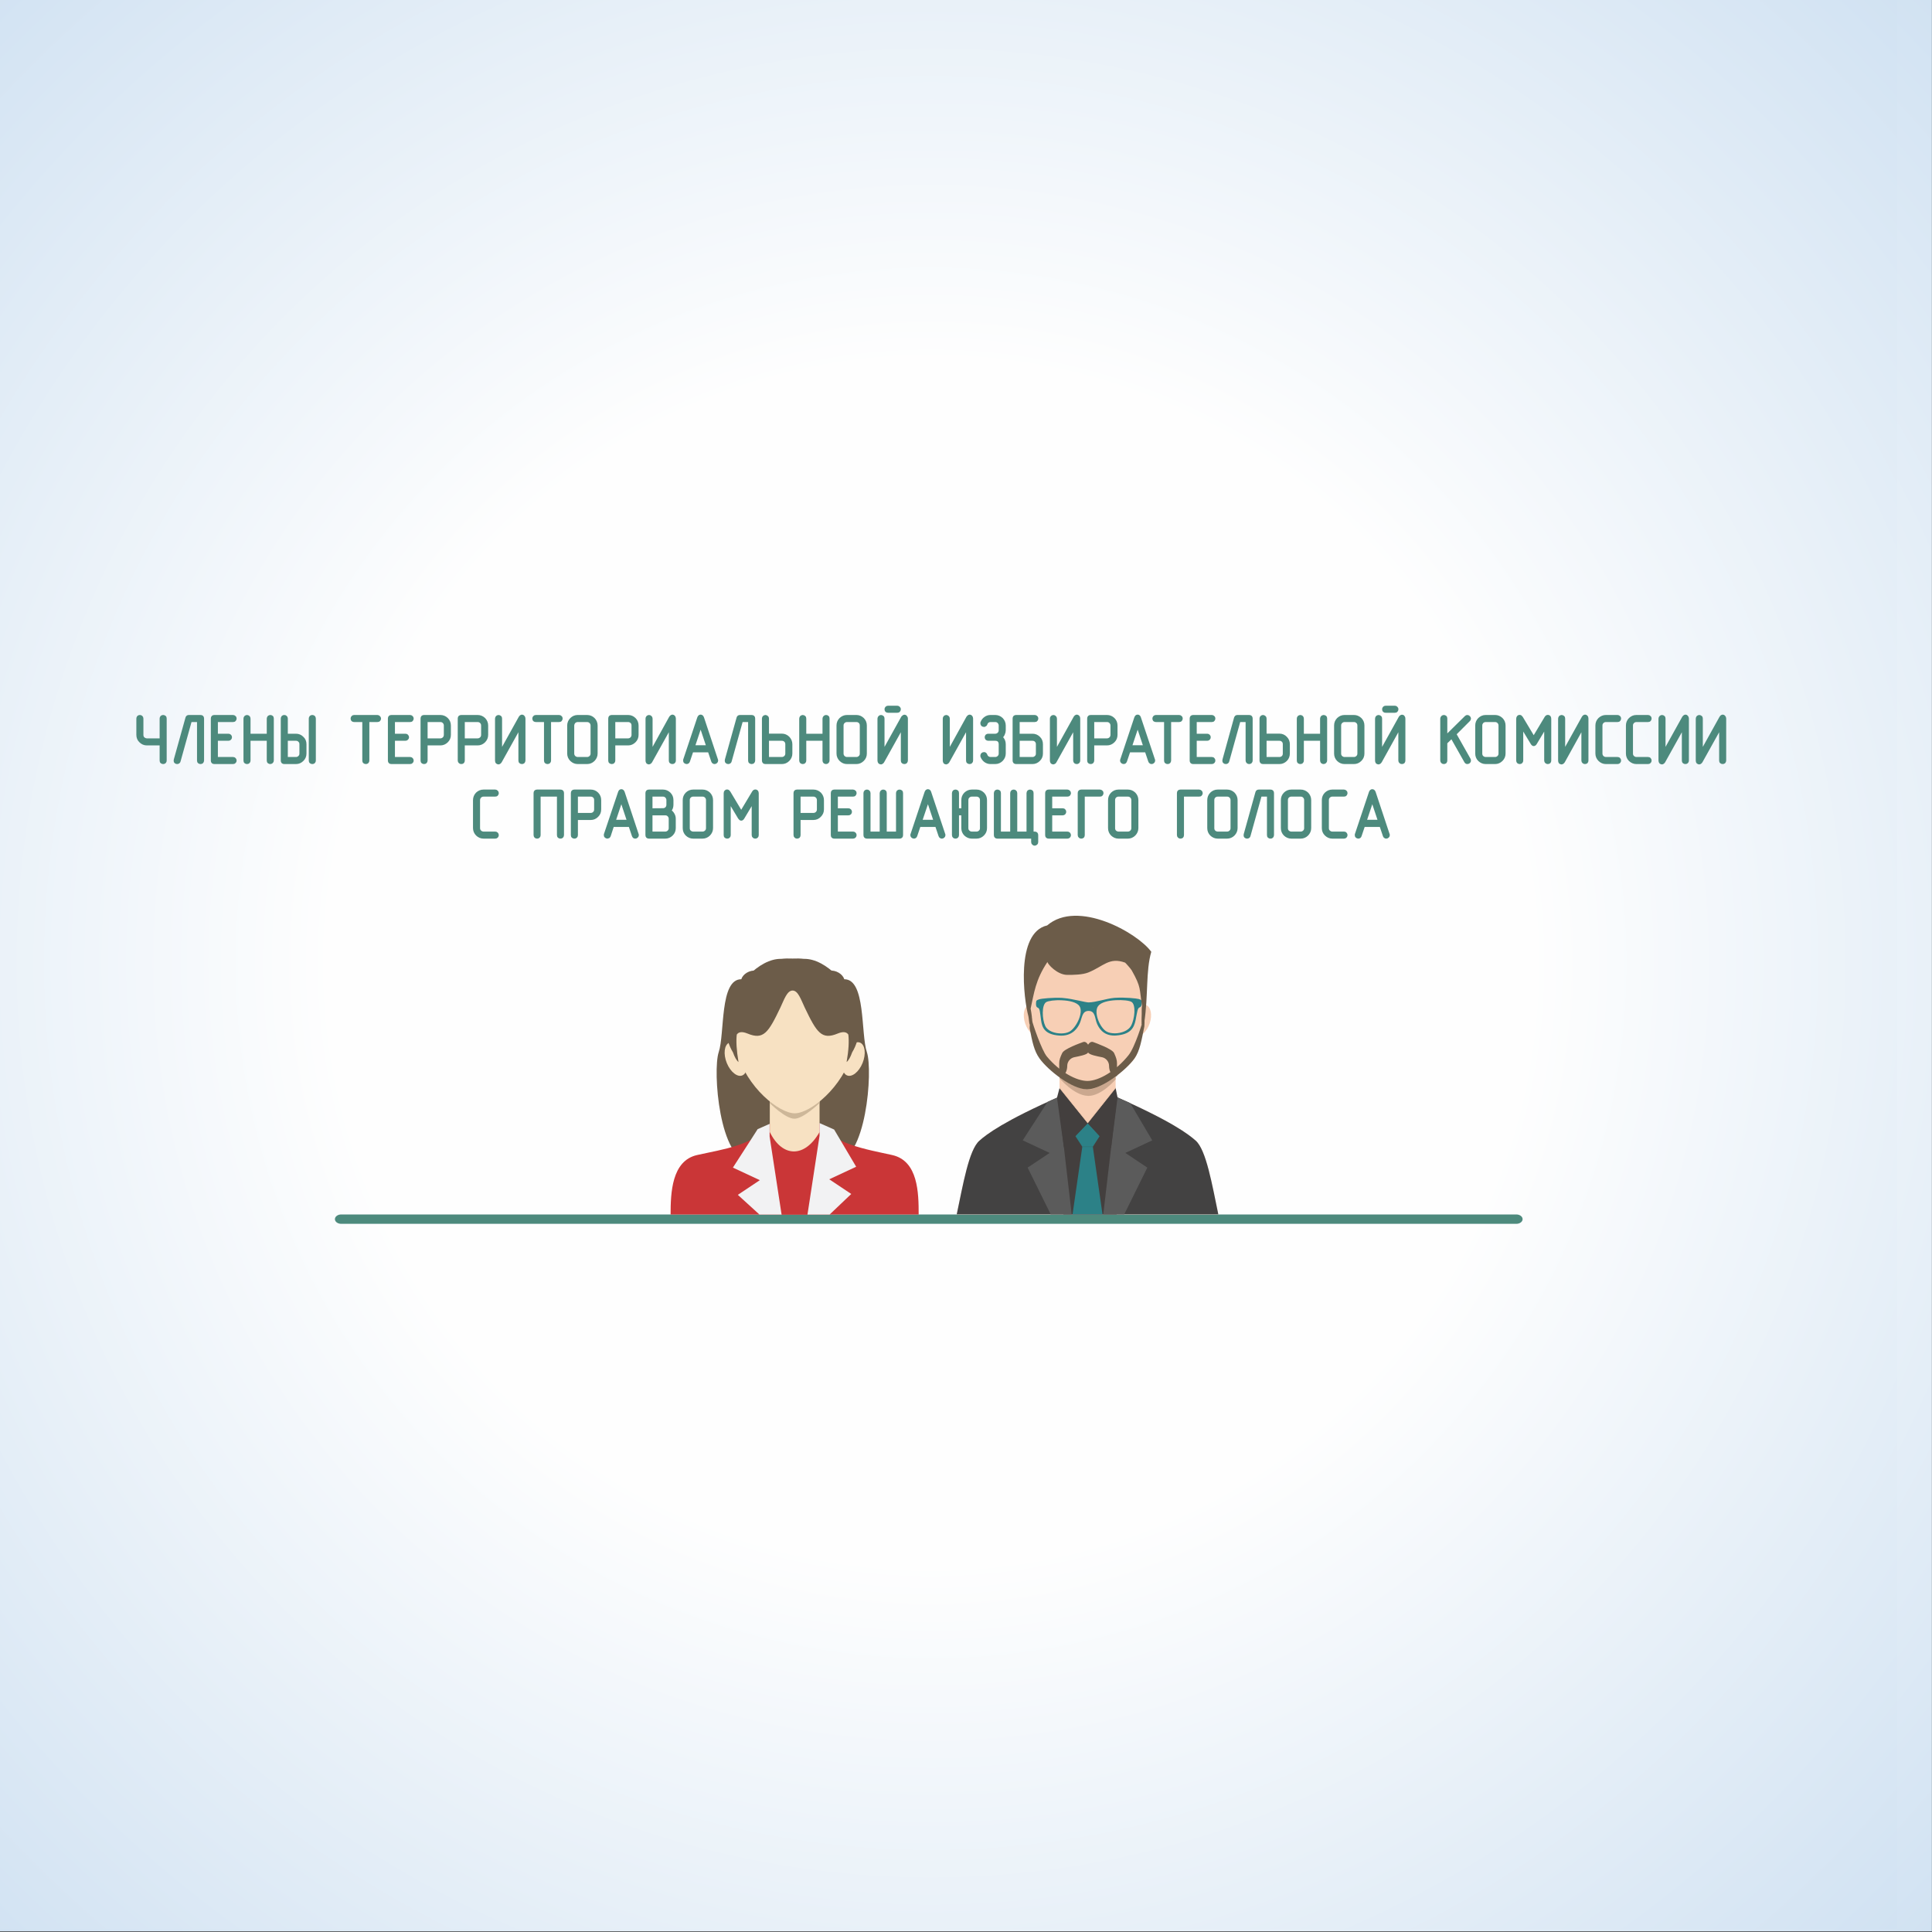 <?xml version="1.0" encoding="UTF-8"?>
<!DOCTYPE svg PUBLIC "-//W3C//DTD SVG 1.0//EN" "http://www.w3.org/TR/2001/REC-SVG-20010904/DTD/svg10.dtd">
<!-- Creator: CorelDRAW X7 -->
<svg xmlns="http://www.w3.org/2000/svg" xml:space="preserve" width="200mm" height="200mm" version="1.0" style="shape-rendering:geometricPrecision; text-rendering:geometricPrecision; image-rendering:optimizeQuality; fill-rule:evenodd; clip-rule:evenodd"
viewBox="0 0 20000 20000"
 xmlns:xlink="http://www.w3.org/1999/xlink">
 <rect x="0" y="0" width="20000" height="20000" fill="#333333" stroke="none"/>
 <defs>
  <style type="text/css">
   <![CDATA[
    .str0 {stroke:#4D8A7D;stroke-width:25}
    .fil13 {fill:#5B5B5B}
    .fil10 {fill:#434242}
    .fil9 {fill:#FCE2D5}
    .fil11 {fill:#F7CFB5}
    .fil6 {fill:#F7E1C2}
    .fil8 {fill:#F2F2F3}
    .fil16 {fill:#EDC5AB}
    .fil5 {fill:#CA3637}
    .fil7 {fill:#CDB799}
    .fil15 {fill:#CBA88F}
    .fil4 {fill:#6C5C49}
    .fil19 {fill:#758E9C}
    .fil12 {fill:#433F3E}
    .fil3 {fill:#3F3C3A}
    .fil17 {fill:#3F3C3A}
    .fil14 {fill:#2C8187}
    .fil18 {fill:#287579}
    .fil20 {fill:#4D8A7D}
    .fil2 {fill:#4D8A7D;fill-rule:nonzero}
    .fil0 {fill:url(#id0)}
    .fil1 {fill:url(#id1)}
   ]]>
  </style>
  <radialGradient id="id0" gradientUnits="userSpaceOnUse" gradientTransform="matrix(1.414 -0 -0 1.414 -4142 -4140)" cx="9999.37" cy="9994.13" r="10000" fx="9999.37" fy="9994.13">
   <stop offset="0" style="stop-opacity:1; stop-color:#FEFEFE"/>
   <stop offset="0.439" style="stop-opacity:1; stop-color:#FEFEFE"/>
   <stop offset="1" style="stop-opacity:1; stop-color:#D1E2F2"/>
  </radialGradient>
  <radialGradient id="id1" gradientUnits="userSpaceOnUse" gradientTransform="matrix(1.414 -0 -0 1.414 -3993 -4129)" xlink:href="#id0" cx="9640.15" cy="9969.4" r="10000" fx="9640.15" fy="9969.4">
  </radialGradient>
 </defs>
 <g id="Layer_x0020_1">
  <path class="fil0" d="M-1 -6l20000 0 0 20000 -20000 0 0 -20000z"/>
  <path class="fil1" d="M-360 -31l20000 0 0 20000 -20000 0 0 -20000z"/>
  <g id="_662370118160">
   <g>
    <path class="fil2" d="M3532 12669c-36,0 -65,-22 -65,-48 0,-27 29,-49 65,-49l0 97zm12165 0l-12165 0 0 -97 12165 0 0 97zm0 -97c36,0 65,22 65,49 0,26 -29,48 -65,48l0 -97z"/>
   </g>
   <g id="_662375249968">
    <path class="fil3" d="M7060 10683l0 0c0,0 0,0 0,0l0 0z"/>
    <path class="fil4" d="M7674 10137c30,-102 271,-191 370,169 98,360 48,486 103,613 54,127 -74,1111 -377,1108 -324,-3 -394,-944 -330,-1135 64,-191 8,-756 234,-755z"/>
    <path class="fil4" d="M8740 10137c-31,-102 -272,-191 -370,169 -98,360 -49,486 -103,613 -54,127 74,1111 377,1108 323,-3 394,-944 330,-1135 -65,-191 -9,-756 -234,-755z"/>
    <path class="fil5" d="M8469 11614c-5,8 -496,15 -501,23 -154,220 -487,260 -752,320 -263,59 -274,393 -274,616l2568 0c0,-223 -5,-556 -274,-616 -268,-60 -621,-113 -767,-343z"/>
    <path class="fil5" d="M8484 11636l0 121 -125 816 -268 0 -124 -808 0 -127 1 -1c5,-8 496,-15 501,-23 5,7 10,14 15,22z"/>
    <path class="fil6" d="M7969 11089l0 422 0 208c129,264 360,271 515,0l0 -208 0 -422c0,-341 -515,-341 -515,0z"/>
    <path class="fil6" d="M8905 10794c-51,-23 -124,34 -162,127 -38,93 -28,188 24,211 51,23 124,-34 162,-127 38,-93 27,-188 -24,-211z"/>
    <path class="fil6" d="M7548 10794c51,-23 124,34 162,127 38,93 28,188 -24,211 -51,23 -124,-34 -162,-127 -38,-93 -27,-188 24,-211z"/>
    <path class="fil7" d="M8224 11581c-94,0 -255,-161 -255,-161l0 -18 515 0 0 16c0,0 -167,163 -260,163z"/>
    <path class="fil6" d="M8227 11525c-160,0 -498,-264 -602,-641 -105,-381 93,-927 602,-927 508,0 707,546 601,927 -104,377 -441,641 -601,641z"/>
    <path class="fil4" d="M8860 10418c-50,-198 -303,-498 -540,-492 -34,-4 -73,-5 -115,-3 -43,-2 -82,-1 -116,3 -237,-6 -489,294 -540,492 -40,158 -58,315 39,477 17,49 38,85 57,99 -21,-125 -26,-216 -18,-284 18,-27 52,-35 111,-11 166,69 216,-8 341,-270 38,-80 68,-175 126,-175 57,0 87,95 125,175 125,262 176,339 342,270 58,-24 92,-16 110,11 8,68 4,159 -18,284 19,-14 40,-50 57,-99 97,-162 79,-319 39,-477z"/>
    <path class="fil8" d="M8094 12573l-218 0 -14 0 -224 -204 228 -152 -279 -130 185 -287 71 -111 124 -55 0 131 124 808 3 0z"/>
    <path class="fil8" d="M8584 12208l228 152 -224 213 -15 0 -217 0 3 0 125 -816 0 -131 151 67 67 113 161 272 -279 130z"/>
   </g>
   <path class="fil9" d="M10988 11343c-599,262 -778,402 -849,465 -110,96 -170,457 -235,763l1354 0 1354 0c-64,-306 -125,-667 -234,-763 -71,-63 -244,-199 -843,-462l-547 -3z"/>
   <path class="fil10" d="M10988 11343c-599,262 -778,402 -849,465 -110,96 -170,457 -235,763l1354 0 1354 0c-64,-306 -125,-667 -234,-763 -71,-63 -244,-199 -843,-462l-547 -3z"/>
   <path class="fil11" d="M10968 10820l0 444 0 219c159,189 421,196 581,0l0 -219 0 -444c0,-358 -581,-358 -581,0z"/>
   <path class="fil11" d="M10652 10403c51,-17 117,41 146,129 29,89 11,174 -40,191 -51,17 -116,-41 -146,-130 -29,-88 -11,-173 40,-190z"/>
   <path class="fil11" d="M11862 10403c-52,-17 -117,41 -146,129 -29,89 -11,174 40,191 51,17 116,-41 146,-130 29,-88 11,-173 -40,-190z"/>
   <path class="fil12" d="M11260 11627c0,0 -406,97 -406,122 0,24 155,822 155,822l550 0 63 -819 -362 -125z"/>
   <path class="fil13" d="M10968 11351l0 132 126 1088 -217 0 -239 -484 228 -152 -279 -130 257 -398 124 -56z"/>
   <path class="fil13" d="M11549 11352l0 131 -128 1088 217 0 239 -484 -228 -152 279 -130 -228 -386 -151 -67z"/>
   <path class="fil14" d="M11133 11762l71 109c36,0 72,0 109,0l70 -109 -123 -135 -127 135z"/>
   <path class="fil14" d="M11204 11871l-101 700 310 0 -100 -700 -109 0z"/>
   <path class="fil12" d="M10968 11264l-26 99 71 514 247 -250 -292 -363z"/>
   <path class="fil15" d="M11265 11345c-2,0 -5,0 -7,-1 -142,-6 -290,-182 -290,-182l0 -21 581 1 0 32c0,0 -144,171 -284,171z"/>
   <path class="fil11" d="M11259 9629c-894,0 -552,1224 -493,1318 64,104 348,332 493,332 144,0 428,-228 493,-332 58,-94 401,-1318 -493,-1318z"/>
   <path class="fil12" d="M11549 11264l20 97 -67 521 -242 -255 289 -363z"/>
   <path class="fil16" d="M11260 11627l0 0 -292 -363 0 -9 292 362 289 -362 0 9 -289 363z"/>
   <path class="fil17" d="M11313 11874l0 0 0 -3 0 3zm-110 0l0 0 1 -3 -1 3z"/>
   <path class="fil18" d="M11313 11874l-110 0 1 -3 109 0 0 3z"/>
   <path class="fil4" d="M11840 10535c-4,17 -9,32 -9,32 0,0 -80,272 -149,357 -132,164 -306,265 -424,266 -115,0 -286,-92 -420,-252 -54,-63 -151,-348 -153,-371 -1,-15 -4,-30 -7,-44 -18,-1 -19,121 -19,121 27,142 46,235 102,313 89,124 339,320 492,320 152,0 402,-196 491,-320 56,-79 72,-183 102,-330 0,0 8,-91 -6,-92z"/>
   <path class="fil4" d="M11533 10901c-21,-44 -188,-103 -217,-114 -31,-11 -52,28 -52,28 0,0 -21,-39 -51,-28 -30,11 -197,70 -217,114 -21,43 -31,74 -31,103 0,30 0,136 0,136 0,0 30,2 47,-11 17,-13 36,-49 36,-95 0,-45 33,-82 74,-90 43,-9 142,-26 142,-52 0,26 106,45 142,52 41,7 75,45 75,90 0,46 19,82 36,95 17,13 46,11 46,11 0,0 0,-106 0,-136 0,-29 -10,-60 -30,-103z"/>
   <path class="fil14" d="M10994 10330c-93,-5 -215,7 -237,15 -29,10 -30,12 -32,36 -2,23 1,44 17,50 23,8 23,40 35,130 11,83 43,148 188,159 7,1 14,1 21,1l1 -23c-67,1 -141,-24 -166,-76 -34,-72 -39,-218 9,-248 21,-13 91,-23 163,-19l1 -25zm277 47c-32,1 -164,-37 -257,-45 -7,-1 -13,-1 -20,-2l-1 25c76,3 155,20 182,61 44,66 -36,229 -107,265 -22,11 -51,17 -81,17l-1 23c126,0 173,-90 188,-120 29,-57 23,-136 95,-136 72,0 63,77 88,134 14,30 55,125 186,121l0 -23c-32,0 -63,-5 -85,-17 -70,-36 -139,-198 -91,-264 29,-41 107,-58 182,-62l1 -25c-6,1 -12,1 -17,1 -84,8 -186,45 -262,47zm272 343c5,0 10,-1 15,-1 146,-12 181,-78 198,-160 18,-91 19,-122 42,-131 17,-6 22,-26 21,-50 0,-23 -1,-26 -30,-36 -22,-7 -146,-19 -239,-13l-1 25c74,-4 144,4 165,18 47,30 33,176 -6,248 -28,50 -100,76 -165,77l0 23z"/>
   <path class="fil4" d="M11309 9813c5,-1 10,-3 15,-4 -7,2 -15,4 -23,6 3,-1 5,-1 8,-2zm-469 -233c316,-272 934,75 1078,273 -58,199 -30,453 -73,736l0 -2c0,3 -1,6 -2,9 0,2 -5,9 -6,11 -2,2 -13,-1 -17,-2 -1,-1 -2,-3 -2,-4 -2,-25 0,-74 0,-75 3,-39 -2,-78 4,-116 -29,-179 -6,-186 -106,-364 -8,-15 -62,-76 -69,-81 -166,-60 -224,39 -381,102 -61,24 -151,25 -217,25 -104,0 -204,-111 -206,-134 -125,188 -138,322 -174,483 5,28 10,56 13,85 0,1 1,50 0,75 0,1 -1,3 -2,4 -4,1 -15,4 -17,2 -1,-2 -6,-9 -7,-11 -2,-11 -3,-20 -4,-30 -1,-15 -4,-30 -6,-45 -48,-174 -135,-866 194,-941z"/>
   <path class="fil19" d="M15635 10851l0 0c0,0 0,0 0,0l0 0z"/>
   <g id="_662370118992">
    <path class="fil20 str0" d="M1665 7656l0 -218c0,-6 2,-12 7,-18 5,-4 11,-6 17,-6 6,0 12,2 17,6 5,4 7,10 7,18l0 435c0,7 -2,13 -7,18 -4,4 -10,6 -17,6 -6,0 -12,-2 -17,-6 -5,-4 -7,-10 -7,-18l0 -169 -145 0c-26,0 -49,-10 -68,-29 -19,-18 -28,-41 -28,-68l0 -169c0,-6 2,-12 7,-18 5,-4 10,-6 17,-6 6,0 11,2 16,6 5,4 8,10 8,18l0 169c0,14 4,25 13,35 5,4 11,7 16,10 7,2 13,4 19,4l145 0zm435 217c0,7 -3,13 -7,18 -5,4 -10,6 -17,6 -7,0 -12,-2 -17,-6 -5,-4 -7,-10 -7,-18l0 -411 -79 0 -116 417c-1,5 -3,9 -8,13 -4,3 -9,5 -15,5 -7,0 -13,-2 -17,-6 -5,-4 -7,-10 -7,-17 0,-4 0,-6 1,-8l121 -434c3,-12 11,-18 23,-18l120 0c17,0 25,8 25,24l0 435zm143 -265l122 0c6,0 12,2 17,7 5,5 7,10 7,17 0,5 -2,11 -6,16 -4,5 -10,8 -18,8l-122 0 0 193 170 0c7,0 12,2 17,7 5,5 7,11 7,17 0,6 -2,11 -6,16 -4,5 -10,8 -18,8l-194 0c-16,0 -24,-8 -24,-23l0 -436c0,-16 8,-24 24,-24l194 0c7,0 12,3 17,8 5,4 7,10 7,16 0,6 -2,11 -6,16 -4,6 -10,8 -18,8l-170 0 0 146zm531 0l0 -170c0,-6 3,-12 7,-17 5,-4 11,-7 17,-7 6,0 12,2 17,6 5,4 7,10 7,18l0 434c0,7 -2,13 -7,18 -6,5 -12,7 -17,7 -6,0 -12,-2 -17,-6 -5,-4 -7,-10 -7,-18l0 -217 -193 0 0 217c0,7 -2,13 -7,18 -4,4 -10,6 -17,6 -6,0 -12,-2 -17,-6 -5,-4 -7,-10 -7,-18l0 -434c0,-7 2,-13 7,-18 5,-4 11,-7 17,-7 6,0 12,3 17,7 4,4 7,10 7,18l0 169 193 0zm483 265c0,7 -2,13 -7,18 -4,4 -10,6 -17,6 -7,0 -12,-2 -17,-6 -5,-4 -7,-10 -7,-18l0 -435c0,-6 2,-12 7,-18 5,-4 10,-6 17,-6 6,0 11,2 17,6 4,4 7,10 7,18l0 435zm-290 -217l0 193 97 0c13,0 24,-5 34,-14 9,-9 14,-20 14,-34l0 -97c0,-14 -4,-25 -14,-34 -9,-10 -20,-14 -34,-14l-97 0zm0 -48l96 0c27,0 49,9 68,28 20,18 29,41 29,68l0 96c0,27 -9,49 -28,68 -19,19 -42,29 -68,29l-121 0c-16,0 -24,-8 -24,-24l0 -435c0,-6 2,-12 7,-18 5,-4 10,-6 17,-6 6,0 12,2 16,6 5,4 8,10 8,18l0 170zm796 -146l-97 0c-7,0 -13,-2 -18,-6 -4,-6 -6,-11 -6,-18 0,-5 2,-11 6,-16 4,-5 10,-8 18,-8l241 0c7,0 13,3 17,8 5,4 8,10 8,16 0,6 -2,11 -6,16 -4,6 -11,8 -19,8l-96 0 0 411c0,7 -2,13 -7,18 -4,4 -10,6 -17,6 -6,0 -12,-2 -17,-6 -5,-4 -7,-10 -7,-18l0 -411zm313 146l121 0c7,0 13,2 17,7 5,5 8,10 8,17 0,5 -2,11 -7,16 -4,5 -10,8 -18,8l-121 0 0 193 170 0c6,0 12,2 17,7 4,5 7,11 7,17 0,6 -2,11 -6,16 -4,5 -10,8 -18,8l-194 0c-16,0 -24,-8 -24,-23l0 -436c0,-16 8,-24 24,-24l194 0c6,0 12,3 17,8 4,4 7,10 7,16 0,6 -2,11 -6,16 -4,6 -10,8 -18,8l-170 0 0 146zm338 48l145 0c13,0 24,-5 34,-14 9,-9 14,-21 14,-35l0 -96c0,-14 -5,-26 -14,-35 -9,-9 -20,-14 -34,-14l-145 0 0 194zm0 48l0 169c0,7 -3,13 -7,18 -5,4 -10,6 -17,6 -7,0 -12,-2 -17,-6 -5,-4 -7,-10 -7,-18l0 -435c0,-16 8,-24 24,-24l169 0c26,0 49,10 68,28 19,19 28,42 28,69l0 96c0,27 -9,49 -28,68 -19,19 -42,29 -69,29l-144 0zm385 -48l145 0c14,0 25,-5 35,-14 9,-9 14,-21 14,-35l0 -96c0,-14 -5,-26 -14,-35 -9,-9 -21,-14 -35,-14l-145 0 0 194zm0 48l0 169c0,7 -2,13 -6,18 -5,4 -10,6 -18,6 -6,0 -12,-2 -16,-6 -5,-4 -8,-10 -8,-18l0 -435c0,-16 8,-24 25,-24l168 0c27,0 50,10 69,28 18,19 28,42 28,69l0 96c0,27 -10,49 -28,68 -19,19 -42,29 -69,29l-145 0zm628 169c0,7 -3,13 -7,18 -5,4 -10,6 -17,6 -7,0 -12,-2 -17,-6 -5,-4 -7,-10 -7,-18l0 -341 -196 352c-3,5 -7,9 -11,12l-5 3c-2,1 -4,1 -8,2 -4,0 -9,-3 -15,-7 -5,-5 -7,-12 -7,-21l0 -434c0,-7 3,-13 7,-18 5,-4 11,-7 17,-7 6,0 12,3 17,7 5,4 7,10 7,18l0 341 196 -353c2,-4 6,-8 10,-12 5,-3 9,-5 13,-5 6,0 11,3 15,8 5,5 8,12 8,20l0 435zm217 -411l-97 0c-7,0 -13,-2 -18,-6 -4,-6 -6,-11 -6,-18 0,-5 2,-11 6,-16 4,-5 10,-8 18,-8l241 0c7,0 13,3 17,8 5,4 7,10 7,16 0,6 -2,11 -6,16 -4,6 -10,8 -18,8l-96 0 0 411c0,7 -2,13 -7,18 -4,4 -10,6 -17,6 -7,0 -12,-2 -17,-6 -5,-4 -7,-10 -7,-18l0 -411zm530 338c0,27 -10,49 -28,68 -19,19 -42,29 -69,29l-96 0c-26,0 -49,-10 -68,-28 -19,-19 -29,-42 -29,-69l0 -289c0,-27 10,-50 29,-69 18,-18 41,-28 68,-28l96 0c27,0 50,10 69,28 18,19 28,42 28,69l0 289zm-48 1l0 -290c0,-14 -5,-26 -14,-35 -9,-9 -21,-14 -35,-14l-96 0c-14,0 -25,5 -35,14 -4,5 -8,10 -10,16 -2,6 -4,12 -4,19l0 290c0,13 5,25 14,34 5,4 10,8 16,10 7,3 13,4 19,4l96 0c14,0 25,-5 35,-14 9,-9 14,-20 14,-34zm231 -145l145 0c13,0 25,-5 34,-14 9,-9 14,-21 14,-35l0 -96c0,-14 -4,-26 -13,-35 -10,-9 -21,-14 -35,-14l-145 0 0 194zm0 48l0 169c0,7 -2,13 -7,18 -4,4 -10,6 -17,6 -6,0 -12,-2 -17,-6 -5,-4 -7,-10 -7,-18l0 -435c0,-16 8,-24 24,-24l169 0c27,0 49,10 68,28 19,19 28,42 28,69l0 96c0,27 -9,49 -28,68 -19,19 -42,29 -68,29l-145 0zm627 169c0,7 -2,13 -7,18 -4,4 -10,6 -17,6 -6,0 -12,-2 -17,-6 -5,-4 -7,-10 -7,-18l0 -341 -196 352c-3,5 -6,9 -11,12l-5 3c-1,1 -4,1 -7,2 -5,0 -10,-3 -16,-7 -4,-5 -6,-12 -6,-21l0 -434c0,-7 2,-13 7,-18 5,-4 10,-7 17,-7 6,0 11,3 16,7 5,4 8,10 8,18l0 341 195 -353c3,-4 6,-8 11,-12 4,-3 9,-5 13,-5 5,0 10,3 15,8 4,5 7,12 7,20l0 435zm181 -97l-35 104c-2,5 -4,9 -9,13 -3,2 -7,3 -13,4 -6,0 -12,-3 -17,-7 -5,-4 -7,-10 -7,-17l1 -8 145 -434c5,-14 13,-21 23,-21 10,0 18,7 23,21l144 434 2 8c0,7 -3,12 -8,17 -5,5 -11,7 -17,7 -3,0 -7,-1 -11,-3 -4,-1 -8,-6 -11,-14l-35 -104 -175 0zm159 -49l-71 -213 -71 213 142 0zm481 146c0,7 -3,13 -7,18 -5,4 -10,6 -17,6 -7,0 -12,-2 -17,-6 -5,-4 -7,-10 -7,-18l0 -411 -79 0 -116 417c-1,5 -3,9 -8,13 -4,3 -9,5 -15,5 -7,0 -13,-2 -17,-6 -5,-4 -7,-10 -7,-17 0,-4 0,-6 1,-8l121 -434c3,-12 11,-18 23,-18l120 0c17,0 25,8 25,24l0 435zm143 -217l145 0c14,0 25,4 35,13 9,9 14,21 14,35l0 97c0,13 -5,25 -14,34 -5,5 -10,8 -16,10 -6,3 -12,4 -19,4l-145 0 0 -193zm0 -49l0 -169c0,-6 -2,-12 -7,-16 -5,-5 -11,-8 -17,-8 -5,0 -10,2 -16,6 -5,4 -8,10 -8,18l0 435c0,16 8,24 24,24l169 0c26,0 49,-9 68,-28 19,-19 29,-42 29,-69l0 -96c0,-26 -10,-49 -28,-68 -19,-19 -42,-29 -69,-29l-145 0zm579 1l0 -170c0,-6 3,-12 8,-17 4,-4 10,-7 16,-7 7,0 12,2 17,6 5,4 7,10 7,18l0 434c0,7 -2,13 -7,18 -6,5 -11,7 -17,7 -6,0 -11,-2 -17,-6 -4,-4 -7,-10 -7,-18l0 -217 -193 0 0 217c0,7 -2,13 -7,18 -4,4 -10,6 -17,6 -6,0 -12,-2 -17,-6 -4,-4 -7,-10 -7,-18l0 -434c0,-7 3,-13 7,-18 5,-4 11,-7 17,-7 6,0 12,3 17,7 5,4 7,10 7,18l0 169 193 0zm434 192c0,27 -9,49 -28,68 -19,19 -42,29 -68,29l-97 0c-26,0 -48,-10 -67,-28 -19,-19 -29,-42 -29,-69l0 -289c0,-27 9,-50 28,-69 19,-18 42,-28 68,-28l97 0c27,0 49,10 68,28 19,19 28,42 28,69l0 289zm-48 1l0 -290c0,-14 -4,-26 -13,-35 -9,-9 -21,-14 -35,-14l-97 0c-13,0 -25,5 -34,14 -5,5 -8,10 -11,16 -2,6 -3,12 -3,19l0 290c0,13 5,25 14,34 5,4 10,8 15,10 7,3 14,4 19,4l97 0c13,0 25,-5 34,-14 10,-9 14,-20 14,-34zm376 -435l-96 0c-7,0 -13,-2 -18,-6 -4,-6 -6,-11 -6,-18 0,-5 2,-11 6,-16 4,-5 10,-8 18,-8l96 0c7,0 13,3 17,8 5,5 7,10 7,16 0,6 -2,11 -6,16 -4,6 -10,8 -18,8zm97 507c0,7 -3,13 -7,18 -4,4 -10,6 -17,6 -7,0 -12,-2 -17,-6 -5,-4 -7,-10 -7,-18l0 -341 -196 352c-3,5 -6,9 -11,12l-5 3c-2,1 -4,1 -7,2 -5,0 -10,-3 -16,-7 -4,-5 -7,-12 -7,-21l0 -434c0,-7 3,-13 8,-18 4,-4 10,-7 16,-7 6,0 12,3 17,7 5,4 7,10 7,18l0 341 196 -353c3,-4 6,-8 11,-11 4,-4 8,-5 13,-5 5,0 10,2 14,8 5,5 8,11 8,20l0 434zm675 0c0,7 -2,13 -7,18 -4,4 -10,6 -17,6 -6,0 -12,-2 -17,-6 -5,-4 -7,-10 -7,-18l0 -341 -196 352c-3,5 -6,9 -11,12l-5 3c-1,1 -4,1 -7,2 -5,0 -10,-3 -16,-7 -4,-5 -6,-12 -6,-21l0 -434c0,-7 2,-13 7,-18 5,-4 10,-7 17,-7 6,0 11,3 16,7 5,4 8,10 8,18l0 341 195 -353c3,-4 6,-8 11,-12 4,-3 8,-5 13,-5 5,0 10,3 15,8 4,5 7,12 7,20l0 435zm242 -217l-73 0c-7,0 -13,-3 -18,-7 -4,-5 -6,-11 -6,-17 0,-6 2,-12 6,-17 5,-5 11,-7 18,-7l73 0c13,0 24,-5 34,-14 9,-9 14,-21 14,-35l0 -48c0,-14 -5,-25 -14,-35 -9,-9 -20,-14 -34,-14l-49 0c-10,0 -20,3 -28,9 -8,6 -14,14 -17,25 -1,4 -4,8 -8,11 -2,2 -4,3 -7,4l-7 2c-7,0 -13,-3 -19,-7 -4,-5 -7,-11 -7,-18l1 -8c7,-19 18,-35 35,-47 17,-13 36,-19 57,-19l48 0c27,0 50,10 69,28 18,19 28,42 28,69l0 48c0,14 -3,27 -9,40 -5,13 -13,24 -24,32 22,19 33,43 33,73l0 96c0,27 -10,49 -28,68 -19,19 -42,29 -69,29l-48 0c-21,0 -39,-6 -56,-18 -16,-12 -28,-28 -36,-48l-1 -9c0,-6 3,-12 7,-17 5,-4 11,-7 19,-7 9,0 16,5 21,16 3,10 9,19 18,26 9,6 19,9 28,9l49 0c13,0 24,-5 34,-14 9,-9 14,-20 14,-34l0 -97c0,-14 -4,-26 -11,-34 -9,-10 -21,-14 -37,-14zm240 0l0 193 145 0c13,0 25,-5 34,-14 10,-9 14,-20 14,-34l0 -97c0,-14 -4,-25 -13,-34 -9,-10 -21,-14 -35,-14l-145 0zm0 -48l145 0c26,0 49,9 68,28 19,18 28,41 28,68l0 96c0,27 -9,49 -28,68 -19,19 -42,29 -68,29l-169 0c-16,0 -24,-8 -24,-24l0 -435c0,-16 8,-24 24,-24l193 0c7,0 12,3 17,8 5,4 7,10 7,16 0,6 -2,11 -6,16 -4,6 -10,8 -18,8l-169 0 0 146zm627 265c0,7 -2,13 -7,18 -4,4 -10,6 -17,6 -6,0 -12,-2 -17,-6 -4,-4 -7,-10 -7,-18l0 -341 -196 352c-2,5 -6,9 -10,12l-6 3c-1,1 -4,1 -7,2 -5,0 -10,-3 -16,-7 -4,-5 -6,-12 -6,-21l0 -434c0,-7 2,-13 7,-18 5,-4 11,-7 17,-7 6,0 12,3 16,7 5,4 8,10 8,18l0 341 196 -353c2,-4 5,-8 10,-12 4,-3 9,-5 13,-5 5,0 10,3 15,8 5,5 7,12 7,20l0 435zm145 -217l145 0c13,0 24,-5 34,-14 9,-9 14,-21 14,-35l0 -96c0,-14 -5,-26 -14,-35 -9,-9 -20,-14 -34,-14l-145 0 0 194zm0 48l0 169c0,7 -3,13 -7,18 -5,4 -10,6 -17,6 -7,0 -12,-2 -17,-6 -5,-4 -7,-10 -7,-18l0 -435c0,-16 8,-24 24,-24l169 0c26,0 49,10 68,28 19,19 28,42 28,69l0 96c0,27 -9,49 -28,68 -19,19 -42,29 -69,29l-144 0zm374 72l-35 104c-2,5 -5,9 -9,13 -3,2 -7,3 -13,4 -6,0 -12,-3 -17,-7 -5,-4 -8,-10 -8,-17l2 -8 145 -434c5,-14 12,-21 23,-21 10,0 18,7 22,21l145 434 2 8c0,7 -3,12 -8,17 -5,5 -11,7 -17,7 -3,0 -7,-1 -11,-3 -4,-1 -8,-6 -11,-14l-35 -104 -175 0zm159 -49l-71 -213 -71 213 142 0zm215 -265l-97 0c-7,0 -13,-2 -18,-6 -4,-6 -6,-11 -6,-18 0,-5 2,-11 6,-16 4,-5 10,-8 18,-8l241 0c7,0 12,3 17,8 5,4 7,10 7,16 0,6 -2,11 -6,16 -4,6 -10,8 -18,8l-96 0 0 411c0,7 -3,13 -7,18 -5,4 -10,6 -17,6 -7,0 -12,-2 -17,-6 -5,-4 -7,-10 -7,-18l0 -411zm313 146l121 0c7,0 12,2 17,7 5,5 7,10 7,17 0,5 -2,11 -6,16 -4,5 -10,8 -18,8l-121 0 0 193 169 0c7,0 13,2 17,7 5,5 7,11 7,17 0,6 -2,11 -6,16 -4,5 -10,8 -18,8l-193 0c-16,0 -24,-8 -24,-23l0 -436c0,-16 8,-24 24,-24l193 0c7,0 13,3 17,8 5,4 7,10 7,16 0,6 -2,11 -6,16 -4,6 -10,8 -18,8l-169 0 0 146zm579 265c0,7 -2,13 -7,18 -4,4 -10,6 -17,6 -6,0 -12,-2 -16,-6 -5,-4 -8,-10 -8,-18l0 -411 -78 0 -116 417c-1,5 -3,9 -8,13 -5,3 -10,5 -15,5 -7,0 -13,-2 -17,-6 -5,-4 -7,-10 -7,-17 0,-4 0,-6 1,-8l120 -434c4,-12 11,-18 23,-18l121 0c16,0 24,8 24,24l0 435zm144 -217l145 0c14,0 25,4 34,13 10,9 14,21 14,35l0 97c0,13 -4,25 -13,34 -5,5 -10,8 -16,10 -6,3 -12,4 -19,4l-145 0 0 -193zm0 -49l0 -169c0,-6 -2,-12 -7,-16 -5,-5 -11,-8 -17,-8 -5,0 -11,2 -16,6 -5,4 -8,10 -8,18l0 435c0,16 8,24 24,24l169 0c26,0 48,-9 68,-28 19,-19 28,-42 28,-69l0 -96c0,-26 -9,-49 -28,-68 -18,-19 -41,-29 -68,-29l-145 0zm579 1l0 -170c0,-6 3,-12 7,-17 5,-4 11,-7 17,-7 6,0 12,2 17,6 5,4 7,10 7,18l0 434c0,7 -2,13 -7,18 -6,5 -12,7 -17,7 -6,0 -12,-2 -17,-6 -4,-4 -7,-10 -7,-18l0 -217 -193 0 0 217c0,7 -2,13 -7,18 -4,4 -10,6 -17,6 -6,0 -12,-2 -17,-6 -5,-4 -7,-10 -7,-18l0 -434c0,-7 2,-13 7,-18 5,-4 11,-7 17,-7 6,0 12,3 17,7 4,4 7,10 7,18l0 169 193 0zm434 192c0,27 -9,49 -28,68 -19,19 -42,29 -68,29l-97 0c-26,0 -49,-10 -68,-28 -19,-19 -28,-42 -28,-69l0 -289c0,-27 9,-50 28,-69 19,-18 41,-28 68,-28l97 0c26,0 49,10 68,28 19,19 28,42 28,69l0 289zm-48 1l0 -290c0,-14 -4,-26 -14,-35 -9,-9 -20,-14 -34,-14l-97 0c-13,0 -25,5 -34,14 -5,5 -8,10 -11,16 -2,6 -3,12 -3,19l0 290c0,13 4,25 14,34 4,4 10,8 15,10 7,3 13,4 19,4l97 0c13,0 24,-5 34,-14 9,-9 14,-20 14,-34z"/>
    <path class="fil20 str0" d="M14440 7366l-96 0c-8,0 -14,-2 -18,-6 -4,-6 -6,-11 -6,-18 0,-5 2,-11 6,-16 4,-5 10,-8 18,-8l96 0c7,0 13,3 17,8 5,5 7,10 7,16 0,6 -2,11 -6,16 -4,6 -10,8 -18,8zm96 507c0,7 -2,13 -6,18 -5,4 -10,6 -18,6 -6,0 -12,-2 -16,-6 -5,-4 -8,-10 -8,-18l0 -341 -195 352c-3,5 -7,9 -11,12l-5 3c-2,1 -4,1 -8,2 -4,0 -10,-3 -16,-7 -4,-5 -6,-12 -6,-21l0 -434c0,-7 3,-13 7,-18 5,-4 11,-7 17,-7 6,0 12,3 17,7 5,4 7,10 7,18l0 341 196 -353c2,-4 6,-8 10,-11 5,-4 9,-5 13,-5 6,0 11,2 15,8 5,5 7,11 7,20l0 434zm434 -251l204 -201c5,-5 10,-7 16,-7 6,0 12,3 17,8 5,5 8,10 8,17 0,4 -3,10 -7,16l-144 144 148 262 3 12c0,7 -2,12 -7,17 -5,4 -11,7 -18,7 -8,0 -15,-4 -20,-13l-142 -251 -58 56 0 184c0,7 -2,13 -6,18 -5,4 -11,6 -18,6 -6,0 -12,-2 -16,-6 -5,-4 -8,-10 -8,-18l0 -435c0,-6 3,-12 8,-17 5,-4 10,-7 16,-7 7,0 12,2 17,6 5,4 7,10 7,18l0 184zm603 178c0,27 -9,49 -28,68 -19,19 -42,29 -68,29l-97 0c-26,0 -49,-10 -68,-28 -19,-19 -28,-42 -28,-69l0 -289c0,-27 9,-50 28,-69 19,-18 41,-28 68,-28l97 0c26,0 49,10 68,28 19,19 28,42 28,69l0 289zm-48 1l0 -290c0,-14 -5,-26 -14,-35 -9,-9 -20,-14 -34,-14l-97 0c-13,0 -25,5 -35,14 -4,5 -7,10 -10,16 -2,6 -3,12 -3,19l0 290c0,13 4,25 13,34 5,4 11,8 16,10 7,3 13,4 19,4l97 0c13,0 24,-5 34,-14 9,-9 14,-20 14,-34zm521 72c0,7 -2,13 -6,18 -5,4 -11,6 -18,6 -5,0 -11,-2 -16,-6 -5,-4 -8,-10 -8,-18l0 -345 -100 167c-6,10 -13,16 -21,16 -7,0 -14,-6 -20,-16l-101 -167 0 345c0,7 -2,13 -7,18 -4,4 -10,6 -17,6 -6,0 -12,-2 -17,-6 -4,-4 -7,-10 -7,-18l0 -432c0,-9 3,-16 7,-21 4,-5 9,-7 15,-7 5,0 8,1 12,3 3,3 7,7 11,12l124 207 124 -207c6,-10 13,-15 23,-15 6,0 11,2 16,7 4,6 6,12 6,21l0 432zm385 0c0,7 -2,13 -6,18 -5,4 -10,6 -18,6 -6,0 -12,-2 -16,-6 -5,-4 -8,-10 -8,-18l0 -341 -195 352c-3,5 -7,9 -11,12l-5 3c-2,1 -4,1 -8,2 -4,0 -10,-3 -16,-7 -4,-5 -6,-12 -6,-21l0 -434c0,-7 3,-13 7,-18 5,-4 11,-7 17,-7 6,0 12,3 17,7 5,4 7,10 7,18l0 341 196 -353c2,-4 6,-8 10,-12 5,-3 9,-5 13,-5 6,0 11,3 15,8 5,5 7,12 7,20l0 435zm314 24l-120 0c-27,0 -49,-10 -68,-28 -19,-19 -29,-42 -29,-69l0 -289c0,-27 9,-50 28,-69 19,-18 42,-28 69,-28l120 0c7,0 13,3 17,8 5,4 7,10 7,16 0,6 -2,11 -6,16 -4,6 -10,8 -18,8l-121 0c-13,0 -25,5 -34,14 -5,5 -8,10 -11,16 -2,6 -3,12 -3,19l0 290c0,13 5,25 14,34 5,4 10,8 15,10 7,3 14,4 19,4l121 0c7,0 13,2 17,7 5,5 7,11 7,17 0,5 -2,11 -6,16 -4,5 -10,8 -18,8zm316 0l-121 0c-26,0 -48,-10 -68,-28 -19,-19 -28,-42 -28,-69l0 -289c0,-27 9,-50 28,-69 19,-18 41,-28 68,-28l121 0c7,0 13,3 17,8 5,4 7,10 7,16 0,6 -2,11 -6,16 -4,6 -10,8 -18,8l-121 0c-13,0 -25,5 -34,14 -5,5 -8,10 -11,16 -2,6 -3,12 -3,19l0 290c0,13 4,25 14,34 5,4 10,8 15,10 7,3 13,4 19,4l121 0c7,0 13,2 17,7 5,5 7,11 7,17 0,5 -2,11 -6,16 -4,5 -10,8 -18,8zm410 -24c0,7 -2,13 -7,18 -4,4 -10,6 -17,6 -7,0 -12,-2 -17,-6 -5,-4 -7,-10 -7,-18l0 -341 -196 352c-3,5 -6,9 -11,12l-5 3c-2,1 -4,1 -7,2 -5,0 -10,-3 -16,-7 -4,-5 -7,-12 -7,-21l0 -434c0,-7 3,-13 8,-18 4,-4 10,-7 16,-7 7,0 12,3 17,7 5,4 7,10 7,18l0 341 196 -353c3,-4 6,-8 11,-12 4,-3 8,-5 13,-5 5,0 10,3 14,8 5,5 8,12 8,20l0 435zm386 0c0,7 -3,13 -7,18 -5,4 -10,6 -17,6 -7,0 -12,-2 -17,-6 -5,-4 -7,-10 -7,-18l0 -341 -196 352c-3,5 -7,9 -11,12l-5 3c-2,1 -4,1 -8,2 -4,0 -9,-3 -15,-7 -5,-5 -7,-12 -7,-21l0 -434c0,-7 3,-13 7,-18 5,-4 11,-7 17,-7 6,0 12,3 17,7 5,4 7,10 7,18l0 341 196 -353c2,-4 6,-8 10,-12 5,-3 9,-5 13,-5 6,0 11,3 15,8 5,5 8,12 8,20l0 435zm-12730 796l-121 0c-26,0 -49,-10 -68,-28 -19,-19 -29,-42 -29,-69l0 -289c0,-27 10,-50 28,-69 19,-18 42,-28 69,-28l121 0c6,0 12,3 17,8 4,4 7,10 7,16 0,6 -2,11 -6,16 -4,6 -10,8 -19,8l-120 0c-14,0 -25,5 -35,14 -5,5 -8,10 -10,16 -3,6 -4,12 -4,19l0 290c0,13 5,25 14,34 5,4 10,8 16,10 6,3 13,4 19,4l120 0c7,0 13,2 18,7 4,5 7,11 7,17 0,5 -2,11 -6,16 -4,5 -10,8 -18,8zm699 -24c0,7 -3,13 -7,18 -5,4 -10,6 -17,6 -7,0 -12,-2 -17,-6 -5,-4 -7,-10 -7,-18l0 -411 -194 0 0 411c0,7 -2,13 -7,18 -4,4 -10,6 -17,6 -6,0 -12,-2 -17,-6 -4,-4 -7,-10 -7,-18l0 -435c0,-16 8,-24 24,-24l241 0c17,0 25,8 25,24l0 435zm144 -217l145 0c13,0 25,-5 34,-14 10,-9 14,-21 14,-35l0 -96c0,-14 -4,-26 -13,-35 -9,-9 -21,-14 -35,-14l-145 0 0 194zm0 48l0 169c0,7 -2,13 -7,18 -4,4 -10,6 -17,6 -6,0 -12,-2 -17,-6 -5,-4 -7,-10 -7,-18l0 -435c0,-16 8,-24 24,-24l169 0c27,0 50,10 68,28 19,19 28,42 28,69l0 96c0,27 -9,49 -28,68 -19,19 -41,29 -68,29l-145 0zm374 72l-34 104c-2,5 -5,9 -9,13 -4,2 -8,3 -13,4 -7,0 -13,-3 -17,-7 -6,-4 -8,-10 -8,-17l1 -8 146 -434c4,-14 12,-21 22,-21 11,0 18,7 23,21l144 434 2 8c0,7 -3,12 -8,17 -5,5 -11,7 -17,7 -3,0 -7,-1 -11,-3 -4,-1 -7,-6 -11,-14l-35 -104 -175 0zm159 -49l-71 -213 -71 213 142 0zm434 -106c14,9 25,20 33,35 9,15 13,31 13,48l0 96c0,27 -9,49 -28,68 -19,19 -42,29 -68,29l-169 0c-16,0 -24,-8 -24,-24l0 -435c0,-16 8,-24 24,-24l145 0c26,0 49,10 68,28 19,19 28,42 28,69l0 48c0,11 -2,22 -5,32 -4,10 -9,21 -17,30zm-195 35l0 193 145 0c13,0 24,-5 34,-14 9,-9 14,-20 14,-34l0 -97c0,-14 -5,-25 -14,-34 -9,-10 -20,-14 -34,-14l-145 0zm121 -49c13,0 24,-4 34,-13 9,-9 14,-21 14,-35l0 -48c0,-14 -5,-25 -14,-35 -9,-9 -20,-14 -34,-14l-121 0 0 146 121 -1zm506 193c0,27 -10,49 -28,68 -19,19 -42,29 -69,29l-96 0c-26,0 -49,-10 -68,-28 -19,-19 -28,-42 -28,-69l0 -289c0,-27 9,-50 28,-69 18,-18 41,-28 68,-28l96 0c27,0 50,10 69,28 18,19 28,42 28,69l0 289zm-48 1l0 -290c0,-14 -5,-26 -14,-35 -9,-9 -20,-14 -34,-14l-97 0c-14,0 -25,5 -35,14 -4,5 -8,10 -10,16 -2,6 -3,12 -3,19l0 290c0,13 4,25 13,34 5,4 10,8 16,10 7,3 13,4 19,4l97 0c13,0 24,-5 34,-14 9,-9 14,-20 14,-34zm521 72c0,7 -2,13 -7,18 -4,4 -10,6 -17,6 -6,0 -11,-2 -16,-6 -5,-4 -8,-10 -8,-18l0 -345 -100 167c-6,10 -13,16 -21,16 -7,0 -14,-6 -21,-16l-100 -167 0 345c0,7 -2,13 -7,18 -4,4 -10,6 -17,6 -6,0 -12,-2 -17,-6 -5,-4 -7,-10 -7,-18l0 -432c0,-9 2,-16 7,-21 4,-5 9,-7 15,-7 4,0 8,1 12,3 3,3 7,7 11,12l124 207 124 -207c6,-10 13,-15 23,-15 6,0 11,2 16,7 4,6 6,12 6,21l0 432zm433 -217l145 0c14,0 25,-5 35,-14 9,-9 14,-21 14,-35l0 -96c0,-14 -5,-26 -14,-35 -9,-9 -21,-14 -35,-14l-145 0 0 194zm0 48l0 169c0,7 -2,13 -6,18 -5,4 -11,6 -18,6 -6,0 -12,-2 -16,-6 -5,-4 -8,-10 -8,-18l0 -435c0,-16 8,-24 24,-24l169 0c27,0 50,10 69,28 18,19 28,42 28,69l0 96c0,27 -10,49 -29,68 -18,19 -41,29 -68,29l-145 0zm386 -96l122 0c6,0 12,2 17,7 4,5 7,10 7,17 0,5 -2,11 -6,16 -4,5 -10,8 -18,8l-122 0 0 193 170 0c6,0 12,2 17,7 5,5 7,11 7,17 0,6 -2,11 -6,16 -4,5 -10,8 -18,8l-194 0c-16,0 -24,-8 -24,-23l0 -436c0,-16 8,-24 24,-24l194 0c6,0 12,3 17,8 5,4 7,10 7,16 0,6 -2,11 -6,16 -4,6 -10,8 -18,8l-170 0 0 146zm506 241l121 0 0 -411c0,-6 2,-12 7,-18 5,-4 11,-6 17,-6 6,0 12,2 17,6 5,4 7,10 7,18l0 435c0,16 -8,24 -24,24l-337 0c-16,0 -24,-8 -24,-24l0 -435c0,-6 2,-12 7,-18 5,-4 10,-6 17,-6 6,0 12,2 16,6 5,4 8,10 8,18l0 411 120 0 0 -411c0,-6 3,-12 8,-18 4,-4 10,-6 16,-6 7,0 12,2 17,6 5,4 7,10 7,18l0 411zm351 -73l-35 104c-2,5 -5,9 -9,13 -3,2 -8,3 -13,4 -6,0 -12,-3 -17,-7 -5,-4 -8,-10 -8,-17l2 -8 145 -434c5,-14 12,-21 23,-21 10,0 18,7 22,21l145 434 2 8c0,7 -3,12 -8,17 -5,5 -11,7 -17,7 -4,0 -7,-1 -11,-3 -4,-1 -8,-6 -11,-14l-35 -104 -175 0zm159 -49l-71 -213 -72 213 143 0zm480 74l0 -290c0,-14 -4,-26 -13,-35 -10,-9 -21,-14 -35,-14l-49 0c-13,0 -25,5 -34,14 -5,5 -8,10 -11,16 -2,6 -3,12 -3,19l0 290c0,13 4,25 14,34 5,4 10,8 15,10 7,3 14,4 19,4l49 0c13,0 25,-5 34,-14 10,-9 14,-20 14,-34zm-242 -193l49 0 0 -97c0,-27 9,-50 28,-69 19,-18 42,-28 68,-28l49 0c27,0 49,10 68,28 19,19 28,42 28,69l0 289c0,27 -9,49 -28,68 -19,19 -42,29 -68,29l-49 0c-26,0 -48,-10 -68,-28 -19,-19 -28,-42 -28,-69l0 -144 -49 0 0 217c0,7 -2,13 -7,18 -4,4 -10,6 -17,6 -6,0 -12,-2 -17,-6 -4,-4 -7,-10 -7,-18l0 -435c0,-6 3,-12 7,-18 5,-4 11,-6 17,-6 6,0 12,2 17,6 5,4 7,10 7,18l0 170zm772 289l-24 0 -338 0c-16,0 -24,-8 -24,-24l0 -435c0,-6 3,-12 7,-18 5,-4 11,-6 17,-6 6,0 12,2 17,6 5,4 7,10 7,18l0 411 121 0 0 -411c0,-6 2,-12 7,-18 5,-4 11,-6 17,-6 6,0 12,2 16,6 5,4 8,10 8,18l0 411 121 0 0 -411c0,-6 3,-12 7,-18 5,-4 11,-6 17,-6 6,0 12,2 17,6 5,4 7,10 7,18l0 411 24 0c16,0 24,8 24,24l0 72c0,7 -2,13 -7,17 -5,5 -11,8 -17,8 -5,0 -11,-2 -16,-7 -5,-4 -8,-10 -8,-18l0 -48zm193 -289l121 0c7,0 13,2 17,7 5,5 7,10 7,17 0,5 -2,11 -6,16 -4,5 -10,8 -18,8l-121 0 0 193 169 0c7,0 13,2 18,7 4,5 7,11 7,17 0,6 -2,11 -6,16 -4,5 -10,8 -18,8l-194 0c-16,0 -24,-8 -24,-23l0 -436c0,-16 8,-24 24,-24l194 0c6,0 12,3 17,8 4,4 7,10 7,16 0,6 -2,11 -6,16 -4,6 -10,8 -19,8l-169 0 0 146zm507 -146l-170 0 0 411c0,7 -2,13 -6,18 -5,4 -11,6 -18,6 -6,0 -12,-2 -16,-6 -5,-4 -8,-10 -8,-18l0 -435c0,-16 8,-24 25,-24l193 0c6,0 12,3 17,8 5,4 7,10 7,16 0,6 -2,11 -6,16 -4,6 -10,8 -18,8zm385 338c0,27 -10,49 -28,68 -19,19 -42,29 -69,29l-96 0c-26,0 -49,-10 -68,-28 -19,-19 -28,-42 -28,-69l0 -289c0,-27 9,-50 28,-69 18,-18 41,-28 68,-28l96 0c27,0 50,10 69,28 18,19 28,42 28,69l0 289zm-48 1l0 -290c0,-14 -5,-26 -14,-35 -9,-9 -20,-14 -34,-14l-97 0c-14,0 -25,5 -35,14 -4,5 -8,10 -10,16 -2,6 -3,12 -3,19l0 290c0,13 4,25 13,34 5,4 10,8 16,10 7,3 13,4 19,4l97 0c13,0 24,-5 34,-14 9,-9 14,-20 14,-34zm690 -339l-170 0 0 411c0,7 -2,13 -6,18 -5,4 -11,6 -18,6 -6,0 -12,-2 -16,-6 -5,-4 -8,-10 -8,-18l0 -435c0,-16 8,-24 24,-24l194 0c6,0 12,3 17,8 4,4 7,10 7,16 0,6 -2,11 -6,16 -4,6 -10,8 -18,8zm385 338c0,27 -10,49 -28,68 -19,19 -42,29 -69,29l-96 0c-26,0 -49,-10 -68,-28 -19,-19 -28,-42 -28,-69l0 -289c0,-27 9,-50 28,-69 18,-18 41,-28 68,-28l96 0c27,0 50,10 69,28 18,19 28,42 28,69l0 289zm-48 1l0 -290c0,-14 -5,-26 -14,-35 -9,-9 -20,-14 -34,-14l-97 0c-14,0 -25,5 -35,14 -4,5 -8,10 -10,16 -2,6 -3,12 -3,19l0 290c0,13 4,25 13,34 5,4 10,8 16,10 7,3 13,4 19,4l97 0c13,0 24,-5 34,-14 9,-9 14,-20 14,-34zm425 72c0,7 -3,13 -7,18 -4,4 -10,6 -17,6 -7,0 -12,-2 -17,-6 -5,-4 -7,-10 -7,-18l0 -411 -79 0 -116 417c0,5 -3,9 -8,13 -4,3 -9,5 -14,5 -8,0 -14,-2 -18,-6 -5,-4 -7,-10 -7,-17 0,-4 0,-6 1,-8l121 -434c3,-12 11,-18 23,-18l121 0c16,0 24,8 24,24l0 435zm385 -73c0,27 -10,49 -28,68 -19,19 -42,29 -69,29l-96 0c-26,0 -49,-10 -68,-28 -19,-19 -28,-42 -28,-69l0 -289c0,-27 9,-50 28,-69 18,-18 41,-28 68,-28l96 0c27,0 50,10 69,28 18,19 28,42 28,69l0 289zm-48 1l0 -290c0,-14 -5,-26 -14,-35 -9,-9 -20,-14 -34,-14l-97 0c-14,0 -25,5 -35,14 -4,5 -8,10 -10,16 -2,6 -3,12 -3,19l0 290c0,13 4,25 13,34 5,4 10,8 16,10 7,3 13,4 19,4l97 0c13,0 24,-5 34,-14 9,-9 14,-20 14,-34zm400 96l-121 0c-26,0 -48,-10 -67,-28 -20,-19 -29,-42 -29,-69l0 -289c0,-27 9,-50 28,-69 19,-18 42,-28 68,-28l121 0c7,0 13,3 17,8 5,4 7,10 7,16 0,6 -2,11 -6,16 -4,6 -10,8 -18,8l-121 0c-13,0 -25,5 -34,14 -5,5 -8,10 -11,16 -2,6 -3,12 -3,19l0 290c0,13 4,25 14,34 5,4 10,8 15,10 7,3 13,4 19,4l121 0c7,0 13,2 17,7 5,5 7,11 7,17 0,5 -2,11 -6,16 -4,5 -10,8 -18,8zm205 -121l-35 104c-1,5 -4,9 -9,13 -3,2 -7,3 -13,4 -6,0 -12,-3 -17,-7 -5,-4 -7,-10 -7,-17l1 -8 145 -434c5,-14 13,-21 23,-21 10,0 18,7 23,21l144 434 2 8c0,7 -3,12 -8,17 -5,5 -11,7 -17,7 -3,0 -7,-1 -11,-3 -4,-1 -8,-6 -11,-14l-35 -104 -175 0zm159 -49l-71 -213 -71 213 142 0z"/>
   </g>
  </g>
 </g>
</svg>
